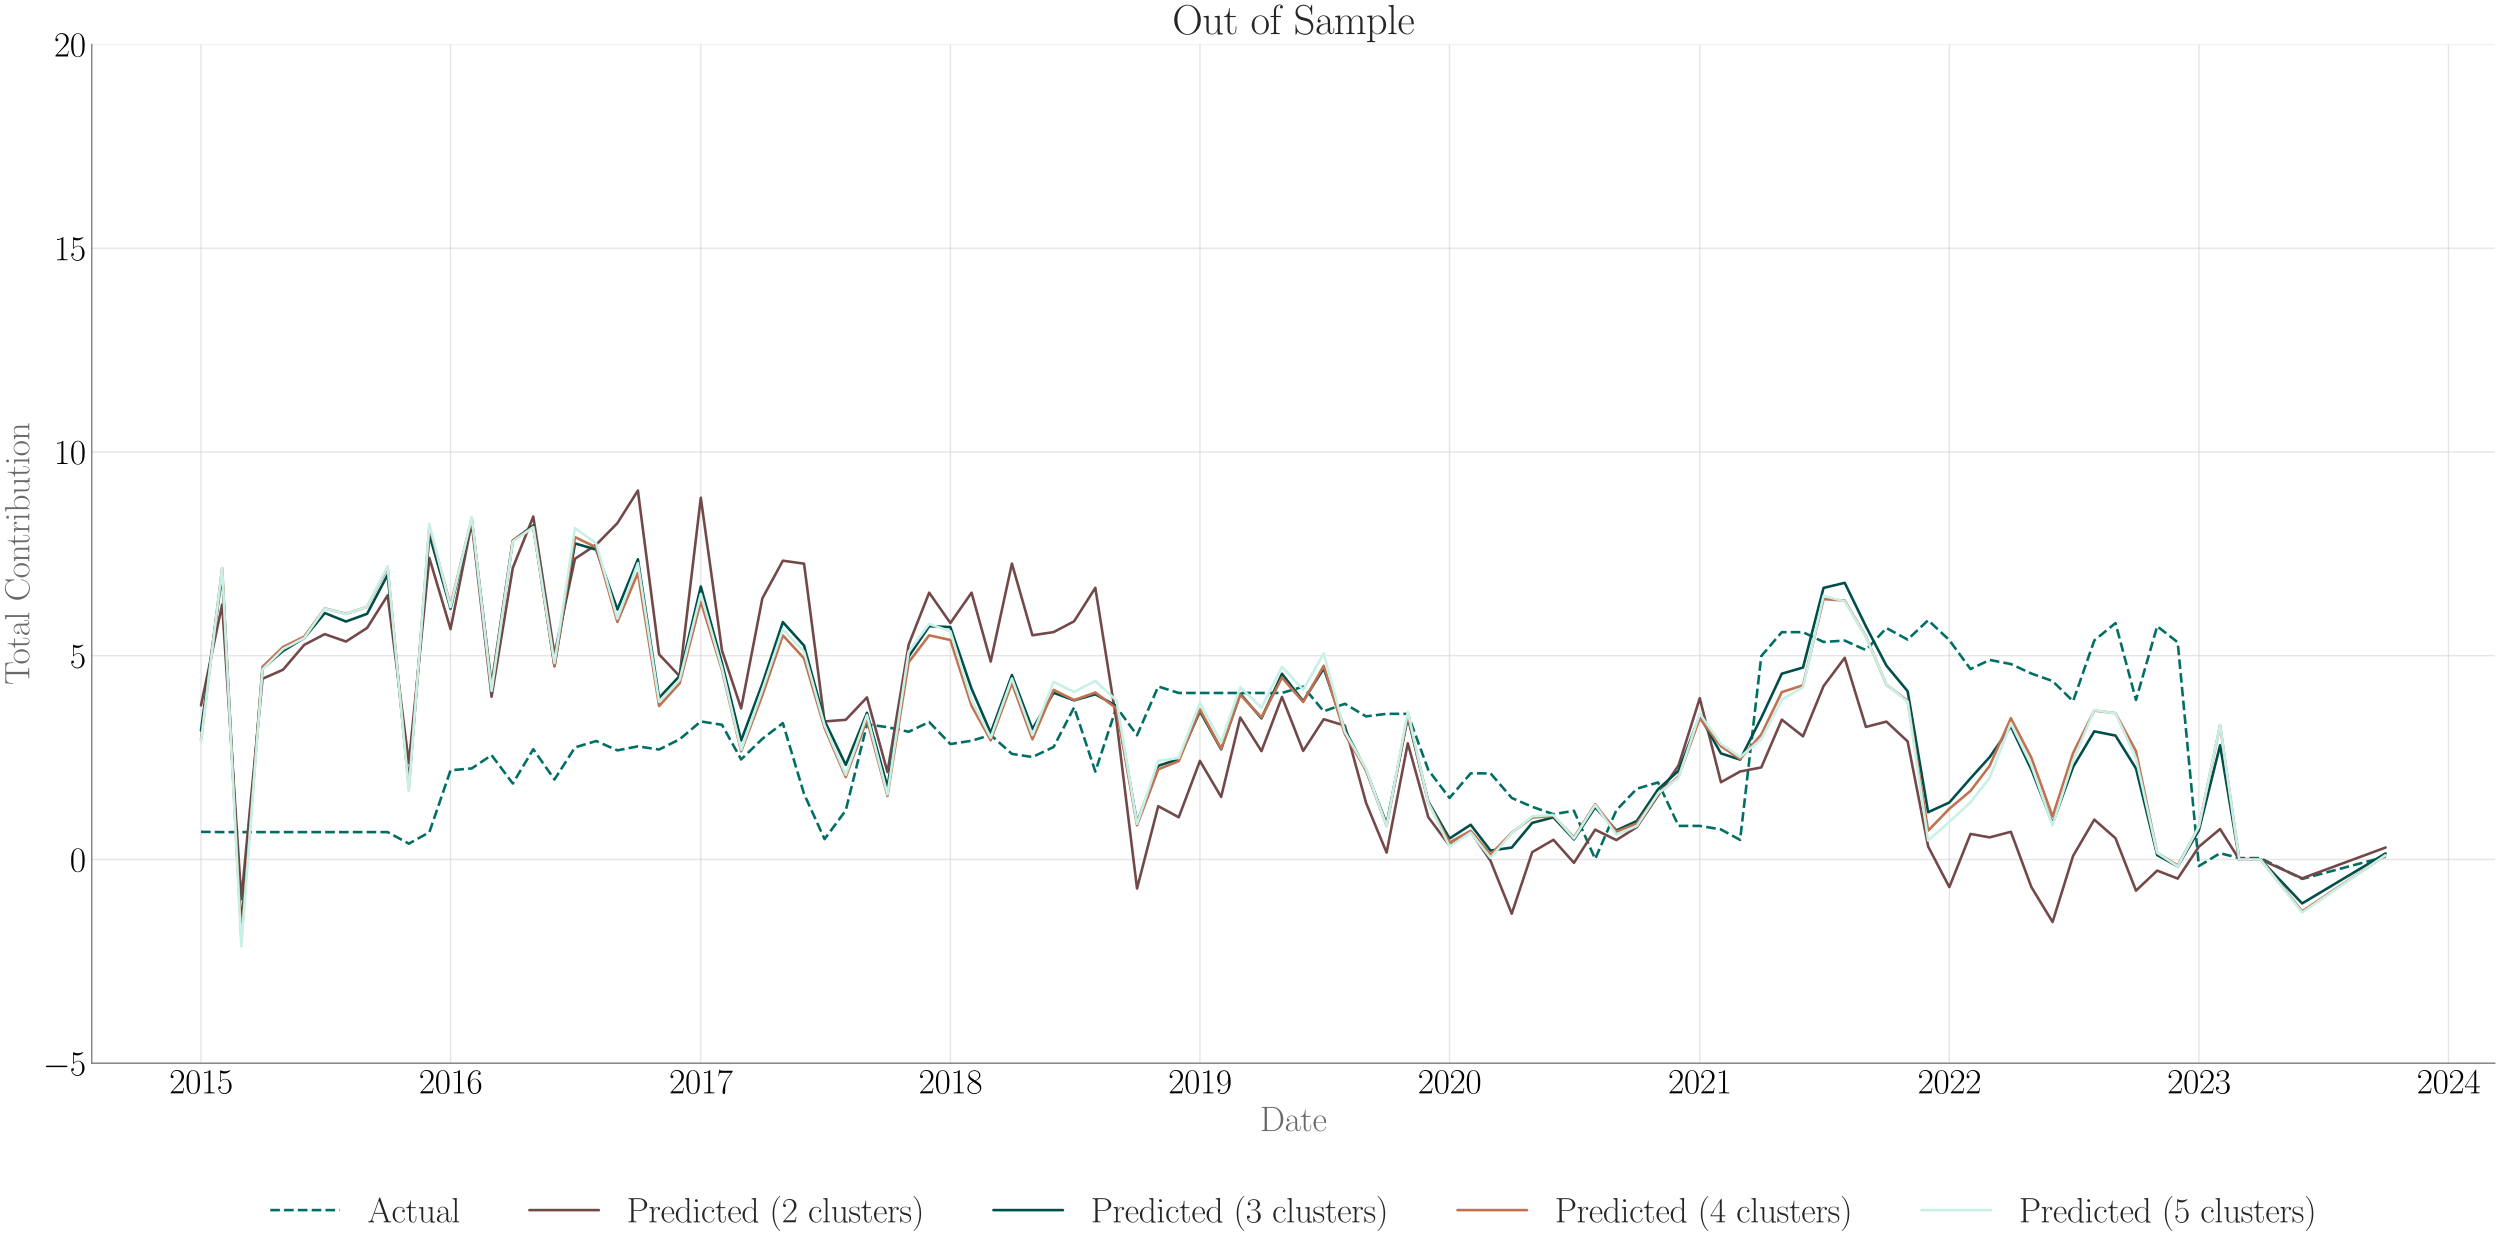 <?xml version="1.0" encoding="utf-8" standalone="no"?>
<!DOCTYPE svg PUBLIC "-//W3C//DTD SVG 1.1//EN"
  "http://www.w3.org/Graphics/SVG/1.1/DTD/svg11.dtd">
<svg xmlns:xlink="http://www.w3.org/1999/xlink" width="1440pt" height="720pt" viewBox="0 0 1440 720" xmlns="http://www.w3.org/2000/svg" version="1.1">
 <defs>
  <style type="text/css">*{stroke-linejoin: round; stroke-linecap: butt}</style>
 </defs>
 <g id="figure_1">
  <g id="patch_1">
   <path d="M 0 720 
L 1440 720 
L 1440 0 
L 0 0 
z
" style="fill: #ffffff"/>
  </g>
  <g id="axes_1">
   <g id="patch_2">
    <path d="M 52.848 612.427 
L 1437 612.427 
L 1437 25.605 
L 52.848 25.605 
z
" style="fill: #ffffff"/>
   </g>
   <g id="matplotlib.axis_1">
    <g id="xtick_1">
     <g id="line2d_1">
      <path d="M 115.764 612.427 
L 115.764 25.605 
" clip-path="url(#pbbdbccbc07)" style="fill: none; stroke: #cccccc; stroke-opacity: 0.5; stroke-width: 0.8; stroke-linecap: round"/>
     </g>
     <g id="text_1">
      <!-- $\mathdefault{2015}$ -->
      <g transform="translate(97.488 629.764) scale(0.2 -0.2)">
       <defs>
        <path id="CMR17-32" d="M 2669 989 
L 2554 989 
C 2490 536 2438 459 2413 420 
C 2381 369 1920 369 1830 369 
L 602 369 
C 832 619 1280 1072 1824 1597 
C 2214 1967 2669 2402 2669 3035 
C 2669 3790 2067 4224 1395 4224 
C 691 4224 262 3604 262 3030 
C 262 2780 448 2748 525 2748 
C 589 2748 781 2787 781 3010 
C 781 3207 614 3264 525 3264 
C 486 3264 448 3258 422 3245 
C 544 3790 915 4058 1306 4058 
C 1862 4058 2227 3617 2227 3035 
C 2227 2479 1901 2000 1536 1584 
L 262 146 
L 262 0 
L 2515 0 
L 2669 989 
z
" transform="scale(0.016)"/>
        <path id="CMR17-30" d="M 2688 2025 
C 2688 2416 2682 3080 2413 3591 
C 2176 4039 1798 4198 1466 4198 
C 1158 4198 768 4058 525 3597 
C 269 3118 243 2524 243 2025 
C 243 1661 250 1106 448 619 
C 723 -39 1216 -128 1466 -128 
C 1760 -128 2208 -7 2470 600 
C 2662 1042 2688 1559 2688 2025 
z
M 1466 -26 
C 1056 -26 813 325 723 812 
C 653 1188 653 1738 653 2096 
C 653 2588 653 2997 736 3387 
C 858 3929 1216 4096 1466 4096 
C 1728 4096 2067 3923 2189 3400 
C 2272 3036 2278 2607 2278 2096 
C 2278 1680 2278 1169 2202 792 
C 2067 95 1690 -26 1466 -26 
z
" transform="scale(0.016)"/>
        <path id="CMR17-31" d="M 1702 4058 
C 1702 4192 1696 4192 1606 4192 
C 1357 3916 979 3827 621 3827 
C 602 3827 570 3827 563 3808 
C 557 3795 557 3782 557 3648 
C 755 3648 1088 3686 1344 3839 
L 1344 461 
C 1344 236 1331 160 781 160 
L 589 160 
L 589 0 
C 896 0 1216 0 1523 0 
C 1830 0 2150 0 2458 0 
L 2458 160 
L 2266 160 
C 1715 160 1702 230 1702 458 
L 1702 4058 
z
" transform="scale(0.016)"/>
        <path id="CMR17-35" d="M 730 3692 
C 794 3666 1056 3584 1325 3584 
C 1920 3584 2246 3911 2432 4100 
C 2432 4157 2432 4192 2394 4192 
C 2387 4192 2374 4192 2323 4163 
C 2099 4058 1837 3973 1517 3973 
C 1325 3973 1037 3999 723 4139 
C 653 4171 640 4171 634 4171 
C 602 4171 595 4164 595 4037 
L 595 2203 
C 595 2089 595 2057 659 2057 
C 691 2057 704 2070 736 2114 
C 941 2401 1222 2522 1542 2522 
C 1766 2522 2246 2382 2246 1289 
C 2246 1085 2246 715 2054 421 
C 1894 159 1645 25 1370 25 
C 947 25 518 320 403 814 
C 429 807 480 795 506 795 
C 589 795 749 840 749 1038 
C 749 1210 627 1280 506 1280 
C 358 1280 262 1190 262 1011 
C 262 454 704 -128 1382 -128 
C 2042 -128 2669 440 2669 1264 
C 2669 2030 2170 2624 1549 2624 
C 1222 2624 947 2503 730 2274 
L 730 3692 
z
" transform="scale(0.016)"/>
       </defs>
       <use xlink:href="#CMR17-32" transform="scale(0.996)"/>
       <use xlink:href="#CMR17-30" transform="translate(45.69 0) scale(0.996)"/>
       <use xlink:href="#CMR17-31" transform="translate(91.381 0) scale(0.996)"/>
       <use xlink:href="#CMR17-35" transform="translate(137.071 0) scale(0.996)"/>
      </g>
     </g>
    </g>
    <g id="xtick_2">
     <g id="line2d_2">
      <path d="M 259.516 612.427 
L 259.516 25.605 
" clip-path="url(#pbbdbccbc07)" style="fill: none; stroke: #cccccc; stroke-opacity: 0.5; stroke-width: 0.8; stroke-linecap: round"/>
     </g>
     <g id="text_2">
      <!-- $\mathdefault{2016}$ -->
      <g transform="translate(241.24 629.764) scale(0.2 -0.2)">
       <defs>
        <path id="CMR17-36" d="M 678 2176 
C 678 3690 1395 4032 1811 4032 
C 1946 4032 2272 4009 2400 3776 
C 2298 3776 2106 3776 2106 3553 
C 2106 3381 2246 3323 2336 3323 
C 2394 3323 2566 3348 2566 3560 
C 2566 3954 2246 4179 1805 4179 
C 1043 4179 243 3390 243 1984 
C 243 253 966 -128 1478 -128 
C 2099 -128 2688 427 2688 1283 
C 2688 2081 2170 2662 1517 2662 
C 1126 2662 838 2407 678 1960 
L 678 2176 
z
M 1478 25 
C 691 25 691 1200 691 1436 
C 691 1896 909 2560 1504 2560 
C 1613 2560 1926 2560 2138 2120 
C 2253 1870 2253 1609 2253 1289 
C 2253 944 2253 690 2118 434 
C 1978 171 1773 25 1478 25 
z
" transform="scale(0.016)"/>
       </defs>
       <use xlink:href="#CMR17-32" transform="scale(0.996)"/>
       <use xlink:href="#CMR17-30" transform="translate(45.69 0) scale(0.996)"/>
       <use xlink:href="#CMR17-31" transform="translate(91.381 0) scale(0.996)"/>
       <use xlink:href="#CMR17-36" transform="translate(137.071 0) scale(0.996)"/>
      </g>
     </g>
    </g>
    <g id="xtick_3">
     <g id="line2d_3">
      <path d="M 403.662 612.427 
L 403.662 25.605 
" clip-path="url(#pbbdbccbc07)" style="fill: none; stroke: #cccccc; stroke-opacity: 0.5; stroke-width: 0.8; stroke-linecap: round"/>
     </g>
     <g id="text_3">
      <!-- $\mathdefault{2017}$ -->
      <g transform="translate(385.385 629.764) scale(0.2 -0.2)">
       <defs>
        <path id="CMR17-37" d="M 2886 3941 
L 2886 4081 
L 1382 4081 
C 634 4081 621 4165 595 4288 
L 480 4288 
L 294 3094 
L 410 3094 
C 429 3215 474 3540 550 3661 
C 589 3712 1062 3712 1171 3712 
L 2579 3712 
L 1869 2661 
C 1395 1954 1069 999 1069 165 
C 1069 89 1069 -128 1299 -128 
C 1530 -128 1530 89 1530 171 
L 1530 465 
C 1530 1508 1709 2196 2003 2636 
L 2886 3941 
z
" transform="scale(0.016)"/>
       </defs>
       <use xlink:href="#CMR17-32" transform="scale(0.996)"/>
       <use xlink:href="#CMR17-30" transform="translate(45.69 0) scale(0.996)"/>
       <use xlink:href="#CMR17-31" transform="translate(91.381 0) scale(0.996)"/>
       <use xlink:href="#CMR17-37" transform="translate(137.071 0) scale(0.996)"/>
      </g>
     </g>
    </g>
    <g id="xtick_4">
     <g id="line2d_4">
      <path d="M 547.413 612.427 
L 547.413 25.605 
" clip-path="url(#pbbdbccbc07)" style="fill: none; stroke: #cccccc; stroke-opacity: 0.5; stroke-width: 0.8; stroke-linecap: round"/>
     </g>
     <g id="text_4">
      <!-- $\mathdefault{2018}$ -->
      <g transform="translate(529.137 629.764) scale(0.2 -0.2)">
       <defs>
        <path id="CMR17-38" d="M 1741 2264 
C 2144 2467 2554 2773 2554 3263 
C 2554 3841 1990 4179 1472 4179 
C 890 4179 378 3759 378 3180 
C 378 3021 416 2747 666 2505 
C 730 2442 998 2251 1171 2130 
C 883 1983 211 1634 211 934 
C 211 279 838 -128 1459 -128 
C 2144 -128 2720 362 2720 1010 
C 2720 1590 2330 1857 2074 2029 
L 1741 2264 
z
M 902 2822 
C 851 2854 595 3051 595 3351 
C 595 3739 998 4032 1459 4032 
C 1965 4032 2336 3676 2336 3262 
C 2336 2669 1670 2331 1638 2331 
C 1632 2331 1626 2331 1574 2370 
L 902 2822 
z
M 2080 1519 
C 2176 1449 2483 1240 2483 851 
C 2483 381 2010 25 1472 25 
C 890 25 448 438 448 940 
C 448 1443 838 1862 1280 2060 
L 2080 1519 
z
" transform="scale(0.016)"/>
       </defs>
       <use xlink:href="#CMR17-32" transform="scale(0.996)"/>
       <use xlink:href="#CMR17-30" transform="translate(45.69 0) scale(0.996)"/>
       <use xlink:href="#CMR17-31" transform="translate(91.381 0) scale(0.996)"/>
       <use xlink:href="#CMR17-38" transform="translate(137.071 0) scale(0.996)"/>
      </g>
     </g>
    </g>
    <g id="xtick_5">
     <g id="line2d_5">
      <path d="M 691.165 612.427 
L 691.165 25.605 
" clip-path="url(#pbbdbccbc07)" style="fill: none; stroke: #cccccc; stroke-opacity: 0.5; stroke-width: 0.8; stroke-linecap: round"/>
     </g>
     <g id="text_5">
      <!-- $\mathdefault{2019}$ -->
      <g transform="translate(672.889 629.764) scale(0.2 -0.2)">
       <defs>
        <path id="CMR17-39" d="M 2253 1864 
C 2253 464 1670 31 1190 31 
C 1043 31 685 31 538 294 
C 704 268 826 357 826 518 
C 826 692 685 749 595 749 
C 538 749 365 723 365 506 
C 365 71 742 -128 1203 -128 
C 1939 -128 2688 674 2688 2073 
C 2688 3817 1971 4179 1485 4179 
C 851 4179 243 3628 243 2778 
C 243 1991 762 1408 1414 1408 
C 1952 1408 2189 1903 2253 2112 
L 2253 1864 
z
M 1427 1510 
C 1254 1510 1011 1542 813 1922 
C 678 2169 678 2461 678 2771 
C 678 3146 678 3405 858 3684 
C 947 3817 1114 4032 1485 4032 
C 2240 4032 2240 2885 2240 2632 
C 2240 2182 2035 1510 1427 1510 
z
" transform="scale(0.016)"/>
       </defs>
       <use xlink:href="#CMR17-32" transform="scale(0.996)"/>
       <use xlink:href="#CMR17-30" transform="translate(45.69 0) scale(0.996)"/>
       <use xlink:href="#CMR17-31" transform="translate(91.381 0) scale(0.996)"/>
       <use xlink:href="#CMR17-39" transform="translate(137.071 0) scale(0.996)"/>
      </g>
     </g>
    </g>
    <g id="xtick_6">
     <g id="line2d_6">
      <path d="M 834.917 612.427 
L 834.917 25.605 
" clip-path="url(#pbbdbccbc07)" style="fill: none; stroke: #cccccc; stroke-opacity: 0.5; stroke-width: 0.8; stroke-linecap: round"/>
     </g>
     <g id="text_6">
      <!-- $\mathdefault{2020}$ -->
      <g transform="translate(816.64 629.764) scale(0.2 -0.2)">
       <use xlink:href="#CMR17-32" transform="scale(0.996)"/>
       <use xlink:href="#CMR17-30" transform="translate(45.69 0) scale(0.996)"/>
       <use xlink:href="#CMR17-32" transform="translate(91.381 0) scale(0.996)"/>
       <use xlink:href="#CMR17-30" transform="translate(137.071 0) scale(0.996)"/>
      </g>
     </g>
    </g>
    <g id="xtick_7">
     <g id="line2d_7">
      <path d="M 979.062 612.427 
L 979.062 25.605 
" clip-path="url(#pbbdbccbc07)" style="fill: none; stroke: #cccccc; stroke-opacity: 0.5; stroke-width: 0.8; stroke-linecap: round"/>
     </g>
     <g id="text_7">
      <!-- $\mathdefault{2021}$ -->
      <g transform="translate(960.786 629.764) scale(0.2 -0.2)">
       <use xlink:href="#CMR17-32" transform="scale(0.996)"/>
       <use xlink:href="#CMR17-30" transform="translate(45.69 0) scale(0.996)"/>
       <use xlink:href="#CMR17-32" transform="translate(91.381 0) scale(0.996)"/>
       <use xlink:href="#CMR17-31" transform="translate(137.071 0) scale(0.996)"/>
      </g>
     </g>
    </g>
    <g id="xtick_8">
     <g id="line2d_8">
      <path d="M 1122.814 612.427 
L 1122.814 25.605 
" clip-path="url(#pbbdbccbc07)" style="fill: none; stroke: #cccccc; stroke-opacity: 0.5; stroke-width: 0.8; stroke-linecap: round"/>
     </g>
     <g id="text_8">
      <!-- $\mathdefault{2022}$ -->
      <g transform="translate(1104.538 629.764) scale(0.2 -0.2)">
       <use xlink:href="#CMR17-32" transform="scale(0.996)"/>
       <use xlink:href="#CMR17-30" transform="translate(45.69 0) scale(0.996)"/>
       <use xlink:href="#CMR17-32" transform="translate(91.381 0) scale(0.996)"/>
       <use xlink:href="#CMR17-32" transform="translate(137.071 0) scale(0.996)"/>
      </g>
     </g>
    </g>
    <g id="xtick_9">
     <g id="line2d_9">
      <path d="M 1266.565 612.427 
L 1266.565 25.605 
" clip-path="url(#pbbdbccbc07)" style="fill: none; stroke: #cccccc; stroke-opacity: 0.5; stroke-width: 0.8; stroke-linecap: round"/>
     </g>
     <g id="text_9">
      <!-- $\mathdefault{2023}$ -->
      <g transform="translate(1248.289 629.764) scale(0.2 -0.2)">
       <defs>
        <path id="CMR17-33" d="M 1414 2157 
C 1984 2157 2234 1662 2234 1090 
C 2234 320 1824 25 1453 25 
C 1114 25 563 194 390 693 
C 422 680 454 680 486 680 
C 640 680 755 782 755 948 
C 755 1133 614 1216 486 1216 
C 378 1216 211 1165 211 926 
C 211 335 787 -128 1466 -128 
C 2176 -128 2720 430 2720 1085 
C 2720 1707 2208 2157 1600 2227 
C 2086 2328 2554 2756 2554 3329 
C 2554 3820 2048 4179 1472 4179 
C 890 4179 378 3829 378 3329 
C 378 3110 544 3072 627 3072 
C 762 3072 877 3155 877 3321 
C 877 3486 762 3569 627 3569 
C 602 3569 570 3569 544 3557 
C 730 3959 1235 4032 1459 4032 
C 1683 4032 2106 3925 2106 3320 
C 2106 3143 2080 2828 1862 2550 
C 1670 2304 1453 2304 1242 2284 
C 1210 2284 1062 2269 1037 2269 
C 992 2263 966 2257 966 2208 
C 966 2163 973 2157 1101 2157 
L 1414 2157 
z
" transform="scale(0.016)"/>
       </defs>
       <use xlink:href="#CMR17-32" transform="scale(0.996)"/>
       <use xlink:href="#CMR17-30" transform="translate(45.69 0) scale(0.996)"/>
       <use xlink:href="#CMR17-32" transform="translate(91.381 0) scale(0.996)"/>
       <use xlink:href="#CMR17-33" transform="translate(137.071 0) scale(0.996)"/>
      </g>
     </g>
    </g>
    <g id="xtick_10">
     <g id="line2d_10">
      <path d="M 1410.317 612.427 
L 1410.317 25.605 
" clip-path="url(#pbbdbccbc07)" style="fill: none; stroke: #cccccc; stroke-opacity: 0.5; stroke-width: 0.8; stroke-linecap: round"/>
     </g>
     <g id="text_10">
      <!-- $\mathdefault{2024}$ -->
      <g transform="translate(1392.041 629.764) scale(0.2 -0.2)">
       <defs>
        <path id="CMR17-34" d="M 2150 4122 
C 2150 4256 2144 4256 2029 4256 
L 128 1254 
L 128 1088 
L 1779 1088 
L 1779 457 
C 1779 224 1766 160 1318 160 
L 1197 160 
L 1197 0 
C 1402 0 1747 0 1965 0 
C 2182 0 2528 0 2733 0 
L 2733 160 
L 2611 160 
C 2163 160 2150 224 2150 457 
L 2150 1088 
L 2803 1088 
L 2803 1254 
L 2150 1254 
L 2150 4122 
z
M 1798 3703 
L 1798 1254 
L 256 1254 
L 1798 3703 
z
" transform="scale(0.016)"/>
       </defs>
       <use xlink:href="#CMR17-32" transform="scale(0.996)"/>
       <use xlink:href="#CMR17-30" transform="translate(45.69 0) scale(0.996)"/>
       <use xlink:href="#CMR17-32" transform="translate(91.381 0) scale(0.996)"/>
       <use xlink:href="#CMR17-34" transform="translate(137.071 0) scale(0.996)"/>
      </g>
     </g>
    </g>
    <g id="text_11">
     <!-- Date -->
     <g style="fill: #696969" transform="translate(725.739 651.476) scale(0.2 -0.2)">
      <defs>
       <path id="CMR17-44" d="M 333 4352 
L 333 4186 
C 774 4186 845 4186 845 3900 
L 845 452 
C 845 166 774 166 333 166 
L 333 0 
L 2368 0 
C 3398 0 4224 943 4224 2141 
C 4224 3346 3411 4352 2368 4352 
L 333 4352 
z
M 1523 166 
C 1267 166 1254 197 1254 414 
L 1254 3938 
C 1254 4155 1267 4186 1523 4186 
L 2240 4186 
C 2771 4186 3750 3874 3750 2141 
C 3750 1242 3488 879 3366 707 
C 3213 510 2848 166 2240 166 
L 1523 166 
z
" transform="scale(0.016)"/>
       <path id="CMR17-61" d="M 2304 1653 
C 2304 2072 2304 2294 2035 2543 
C 1798 2752 1523 2816 1306 2816 
C 800 2816 435 2407 435 1971 
C 435 1728 627 1728 666 1728 
C 749 1728 896 1778 896 1954 
C 896 2112 774 2181 666 2181 
C 640 2181 608 2174 589 2168 
C 723 2592 1069 2714 1293 2714 
C 1613 2714 1965 2429 1965 1885 
L 1965 1600 
C 1587 1600 1133 1549 774 1357 
C 371 1133 256 813 256 570 
C 256 77 832 -64 1171 -64 
C 1523 -64 1850 139 1990 511 
C 2003 233 2182 -18 2464 -18 
C 2598 -18 2938 70 2938 567 
L 2938 920 
L 2822 920 
L 2822 562 
C 2822 178 2650 128 2566 128 
C 2304 128 2304 458 2304 738 
L 2304 1653 
z
M 1965 870 
C 1965 317 1568 38 1216 38 
C 896 38 646 275 646 570 
C 646 761 730 1100 1101 1305 
C 1408 1478 1760 1504 1965 1504 
L 1965 870 
z
" transform="scale(0.016)"/>
       <path id="CMR17-74" d="M 966 2560 
L 1862 2560 
L 1862 2725 
L 966 2725 
L 966 3904 
L 851 3904 
C 838 3245 614 2668 70 2668 
L 70 2560 
L 627 2560 
L 627 771 
C 627 650 627 -64 1370 -64 
C 1747 -64 1965 306 1965 777 
L 1965 1140 
L 1850 1140 
L 1850 783 
C 1850 344 1677 51 1408 51 
C 1222 51 966 178 966 758 
L 966 2560 
z
" transform="scale(0.016)"/>
       <path id="CMR17-65" d="M 2438 1472 
C 2464 1498 2464 1511 2464 1576 
C 2464 2238 2118 2816 1389 2816 
C 710 2816 173 2169 173 1383 
C 173 551 781 -64 1459 -64 
C 2176 -64 2458 607 2458 740 
C 2458 784 2419 784 2406 784 
C 2362 784 2355 771 2330 696 
C 2189 265 1837 51 1504 51 
C 1229 51 954 203 781 480 
C 582 803 582 1176 582 1472 
L 2438 1472 
z
M 589 1568 
C 634 2505 1126 2714 1382 2714 
C 1818 2714 2112 2297 2118 1568 
L 589 1568 
z
" transform="scale(0.016)"/>
      </defs>
      <use xlink:href="#CMR17-44" transform="scale(0.996)"/>
      <use xlink:href="#CMR17-61" transform="translate(70.394 0) scale(0.996)"/>
      <use xlink:href="#CMR17-74" transform="translate(116.084 0) scale(0.996)"/>
      <use xlink:href="#CMR17-65" transform="translate(151.365 0) scale(0.996)"/>
     </g>
    </g>
   </g>
   <g id="matplotlib.axis_2">
    <g id="ytick_1">
     <g id="line2d_11">
      <path d="M 52.848 612.427 
L 1437 612.427 
" clip-path="url(#pbbdbccbc07)" style="fill: none; stroke: #cccccc; stroke-opacity: 0.5; stroke-width: 0.8; stroke-linecap: round"/>
     </g>
     <g id="text_12">
      <!-- $\mathdefault{−5}$ -->
      <g transform="translate(24.713 619.345) scale(0.2 -0.2)">
       <defs>
        <path id="CMSY10-0" d="M 4218 1472 
C 4326 1472 4442 1472 4442 1600 
C 4442 1728 4326 1728 4218 1728 
L 755 1728 
C 646 1728 531 1728 531 1600 
C 531 1472 646 1472 755 1472 
L 4218 1472 
z
" transform="scale(0.016)"/>
       </defs>
       <use xlink:href="#CMSY10-0" transform="scale(0.996)"/>
       <use xlink:href="#CMR17-35" transform="translate(77.487 0) scale(0.996)"/>
      </g>
     </g>
    </g>
    <g id="ytick_2">
     <g id="line2d_12">
      <path d="M 52.848 495.062 
L 1437 495.062 
" clip-path="url(#pbbdbccbc07)" style="fill: none; stroke: #cccccc; stroke-opacity: 0.5; stroke-width: 0.8; stroke-linecap: round"/>
     </g>
     <g id="text_13">
      <!-- $\mathdefault{0}$ -->
      <g transform="translate(40.21 501.981) scale(0.2 -0.2)">
       <use xlink:href="#CMR17-30" transform="scale(0.996)"/>
      </g>
     </g>
    </g>
    <g id="ytick_3">
     <g id="line2d_13">
      <path d="M 52.848 377.698 
L 1437 377.698 
" clip-path="url(#pbbdbccbc07)" style="fill: none; stroke: #cccccc; stroke-opacity: 0.5; stroke-width: 0.8; stroke-linecap: round"/>
     </g>
     <g id="text_14">
      <!-- $\mathdefault{5}$ -->
      <g transform="translate(40.21 384.616) scale(0.2 -0.2)">
       <use xlink:href="#CMR17-35" transform="scale(0.996)"/>
      </g>
     </g>
    </g>
    <g id="ytick_4">
     <g id="line2d_14">
      <path d="M 52.848 260.334 
L 1437 260.334 
" clip-path="url(#pbbdbccbc07)" style="fill: none; stroke: #cccccc; stroke-opacity: 0.5; stroke-width: 0.8; stroke-linecap: round"/>
     </g>
     <g id="text_15">
      <!-- $\mathdefault{10}$ -->
      <g transform="translate(31.072 267.252) scale(0.2 -0.2)">
       <use xlink:href="#CMR17-31" transform="scale(0.996)"/>
       <use xlink:href="#CMR17-30" transform="translate(45.69 0) scale(0.996)"/>
      </g>
     </g>
    </g>
    <g id="ytick_5">
     <g id="line2d_15">
      <path d="M 52.848 142.969 
L 1437 142.969 
" clip-path="url(#pbbdbccbc07)" style="fill: none; stroke: #cccccc; stroke-opacity: 0.5; stroke-width: 0.8; stroke-linecap: round"/>
     </g>
     <g id="text_16">
      <!-- $\mathdefault{15}$ -->
      <g transform="translate(31.072 149.888) scale(0.2 -0.2)">
       <use xlink:href="#CMR17-31" transform="scale(0.996)"/>
       <use xlink:href="#CMR17-35" transform="translate(45.69 0) scale(0.996)"/>
      </g>
     </g>
    </g>
    <g id="ytick_6">
     <g id="line2d_16">
      <path d="M 52.848 25.605 
L 1437 25.605 
" clip-path="url(#pbbdbccbc07)" style="fill: none; stroke: #cccccc; stroke-opacity: 0.5; stroke-width: 0.8; stroke-linecap: round"/>
     </g>
     <g id="text_17">
      <!-- $\mathdefault{20}$ -->
      <g transform="translate(31.072 32.523) scale(0.2 -0.2)">
       <use xlink:href="#CMR17-32" transform="scale(0.996)"/>
       <use xlink:href="#CMR17-30" transform="translate(45.69 0) scale(0.996)"/>
      </g>
     </g>
    </g>
    <g id="text_18">
     <!-- Total Contribution -->
     <g style="fill: #696969" transform="translate(16.837 394.492) rotate(-90) scale(0.2 -0.2)">
      <defs>
       <path id="CMR17-54" d="M 3981 4326 
L 288 4326 
L 179 2918 
L 294 2918 
C 378 3976 467 4160 1453 4160 
C 1568 4160 1754 4160 1805 4154 
C 1926 4135 1926 4058 1926 3912 
L 1926 459 
C 1926 230 1907 160 1376 160 
L 1197 160 
L 1197 0 
C 1504 0 1824 0 2138 0 
C 2451 0 2771 0 3078 0 
L 3078 160 
L 2899 160 
C 2368 160 2349 230 2349 459 
L 2349 3912 
C 2349 4052 2349 4129 2464 4154 
C 2515 4160 2701 4160 2816 4160 
C 3795 4160 3891 3976 3974 2918 
L 4090 2918 
L 3981 4326 
z
" transform="scale(0.016)"/>
       <path id="CMR17-6f" d="M 2758 1356 
C 2758 2176 2163 2816 1466 2816 
C 768 2816 173 2176 173 1356 
C 173 551 768 -64 1466 -64 
C 2163 -64 2758 551 2758 1356 
z
M 1466 51 
C 1165 51 909 230 762 480 
C 602 767 582 1126 582 1408 
C 582 1677 595 2010 762 2298 
C 890 2509 1139 2714 1466 2714 
C 1754 2714 1997 2554 2150 2330 
C 2349 2029 2349 1607 2349 1408 
C 2349 1158 2336 775 2163 467 
C 1984 173 1709 51 1466 51 
z
" transform="scale(0.016)"/>
       <path id="CMR17-6c" d="M 979 4396 
L 218 4326 
L 218 4160 
C 595 4160 653 4122 653 3817 
L 653 426 
C 653 184 627 153 218 153 
L 218 -13 
C 371 0 653 0 813 0 
C 979 0 1261 0 1414 -13 
L 1414 153 
C 1005 153 979 178 979 426 
L 979 4396 
z
" transform="scale(0.016)"/>
       <path id="CMR17-43" d="M 3974 4289 
C 3974 4403 3968 4410 3930 4410 
C 3904 4410 3898 4403 3853 4327 
L 3571 3792 
C 3258 4187 2874 4416 2381 4416 
C 1286 4416 294 3456 294 2148 
C 294 826 1286 -128 2387 -128 
C 3366 -128 3974 730 3974 1461 
C 3974 1524 3974 1550 3917 1550 
C 3866 1550 3866 1531 3859 1474 
C 3808 585 3168 38 2477 38 
C 1824 38 781 495 781 2147 
C 781 3805 1843 4250 2464 4250 
C 3187 4250 3712 3628 3834 2745 
C 3846 2668 3846 2655 3904 2655 
C 3974 2655 3974 2668 3974 2783 
L 3974 4289 
z
" transform="scale(0.016)"/>
       <path id="CMR17-6e" d="M 2656 1933 
C 2656 2259 2592 2790 1837 2790 
C 1331 2790 1069 2400 973 2144 
L 966 2144 
L 966 2790 
L 211 2720 
L 211 2554 
C 589 2554 646 2515 646 2208 
L 646 428 
C 646 184 621 153 211 153 
L 211 -13 
C 365 0 646 0 813 0 
C 979 0 1267 0 1421 -13 
L 1421 153 
C 1011 153 986 178 986 428 
L 986 1658 
C 986 2247 1344 2688 1792 2688 
C 2266 2688 2317 2266 2317 1958 
L 2317 428 
C 2317 184 2291 153 1882 153 
L 1882 -13 
C 2035 0 2317 0 2483 0 
C 2650 0 2938 0 3091 -13 
L 3091 153 
C 2682 153 2656 178 2656 428 
L 2656 1933 
z
" transform="scale(0.016)"/>
       <path id="CMR17-72" d="M 960 1497 
C 960 2112 1222 2688 1702 2688 
C 1747 2688 1792 2682 1837 2662 
C 1837 2662 1696 2617 1696 2452 
C 1696 2298 1818 2234 1914 2234 
C 1990 2234 2131 2279 2131 2458 
C 2131 2663 1926 2790 1709 2790 
C 1222 2790 1011 2317 947 2093 
L 941 2093 
L 941 2790 
L 198 2720 
L 198 2554 
C 576 2554 634 2515 634 2208 
L 634 428 
C 634 184 608 153 198 153 
L 198 -13 
C 352 0 646 0 813 0 
C 998 0 1325 0 1498 -13 
L 1498 153 
C 1037 153 960 153 960 440 
L 960 1497 
z
" transform="scale(0.016)"/>
       <path id="CMR17-69" d="M 992 3909 
C 992 4049 877 4170 730 4170 
C 589 4170 467 4056 467 3909 
C 467 3769 582 3648 730 3648 
C 870 3648 992 3763 992 3909 
z
M 243 2706 
L 243 2541 
C 602 2541 653 2502 653 2197 
L 653 427 
C 653 184 627 153 218 153 
L 218 -13 
C 371 0 646 0 806 0 
C 960 0 1222 0 1370 -13 
L 1370 153 
C 992 153 979 191 979 420 
L 979 2776 
L 243 2706 
z
" transform="scale(0.016)"/>
       <path id="CMR17-62" d="M 960 4396 
L 198 4326 
L 198 4160 
C 576 4160 634 4122 634 3817 
L 634 -13 
L 749 -13 
L 934 441 
C 1120 141 1395 -64 1766 -64 
C 2406 -64 3053 500 3053 1370 
C 3053 2188 2477 2790 1830 2790 
C 1434 2790 1152 2579 960 2330 
L 960 4396 
z
M 973 2004 
C 973 2118 973 2138 1062 2272 
C 1312 2657 1670 2688 1792 2688 
C 1984 2688 2643 2585 2643 1376 
C 2643 108 1888 38 1734 38 
C 1536 38 1248 114 1043 486 
C 973 608 973 621 973 735 
L 973 2004 
z
" transform="scale(0.016)"/>
       <path id="CMR17-75" d="M 1882 2693 
L 1882 2528 
C 2259 2528 2317 2489 2317 2186 
L 2317 1032 
C 2317 500 2029 38 1555 38 
C 1030 38 986 348 986 678 
L 986 2763 
L 211 2693 
L 211 2528 
C 467 2528 640 2528 646 2274 
L 646 1058 
C 646 633 646 361 813 183 
C 896 101 1056 -64 1517 -64 
C 2061 -64 2272 377 2323 506 
L 2330 506 
L 2330 -63 
L 3091 -63 
L 3091 128 
C 2714 128 2656 166 2656 473 
L 2656 2763 
L 1882 2693 
z
" transform="scale(0.016)"/>
      </defs>
      <use xlink:href="#CMR17-54" transform="scale(0.996)"/>
      <use xlink:href="#CMR17-6f" transform="translate(58.703 0) scale(0.996)"/>
      <use xlink:href="#CMR17-74" transform="translate(104.393 0) scale(0.996)"/>
      <use xlink:href="#CMR17-61" transform="translate(139.674 0) scale(0.996)"/>
      <use xlink:href="#CMR17-6c" transform="translate(185.364 0) scale(0.996)"/>
      <use xlink:href="#CMR17-43" transform="translate(240.311 0) scale(0.996)"/>
      <use xlink:href="#CMR17-6f" transform="translate(306.821 0) scale(0.996)"/>
      <use xlink:href="#CMR17-6e" transform="translate(352.512 0) scale(0.996)"/>
      <use xlink:href="#CMR17-74" transform="translate(400.805 0) scale(0.996)"/>
      <use xlink:href="#CMR17-72" transform="translate(436.085 0) scale(0.996)"/>
      <use xlink:href="#CMR17-69" transform="translate(471.366 0) scale(0.996)"/>
      <use xlink:href="#CMR17-62" transform="translate(496.237 0) scale(0.996)"/>
      <use xlink:href="#CMR17-75" transform="translate(547.133 0) scale(0.996)"/>
      <use xlink:href="#CMR17-74" transform="translate(598.028 0) scale(0.996)"/>
      <use xlink:href="#CMR17-69" transform="translate(633.309 0) scale(0.996)"/>
      <use xlink:href="#CMR17-6f" transform="translate(658.18 0) scale(0.996)"/>
      <use xlink:href="#CMR17-6e" transform="translate(703.87 0) scale(0.996)"/>
     </g>
    </g>
   </g>
   <g id="line2d_17">
    <path d="M 115.764 479.139 
L 127.973 479.287 
L 127.973 479.287 
L 223.283 479.287 
L 223.283 479.287 
L 235.492 485.956 
L 235.492 485.956 
L 247.307 479.386 
L 247.307 479.386 
L 259.516 443.669 
L 259.516 443.669 
L 271.725 442.613 
L 271.725 442.613 
L 283.146 434.947 
L 283.146 434.947 
L 295.356 451.288 
L 295.356 451.288 
L 307.171 431.569 
L 307.171 431.569 
L 319.38 448.995 
L 319.38 448.995 
L 331.195 430.492 
L 331.195 430.492 
L 343.404 426.831 
L 343.404 426.831 
L 355.613 432.206 
L 355.613 432.206 
L 367.428 429.906 
L 367.428 429.906 
L 379.637 431.734 
L 379.637 431.734 
L 391.453 425.842 
L 391.453 425.842 
L 403.662 415.541 
L 403.662 415.541 
L 415.871 417.49 
L 415.871 417.49 
L 426.898 437.444 
L 426.898 437.444 
L 439.107 425.575 
L 439.107 425.575 
L 450.922 416.528 
L 450.922 416.528 
L 463.131 457.287 
L 463.131 457.287 
L 474.947 483.312 
L 474.947 483.312 
L 487.156 466.777 
L 487.156 466.777 
L 499.365 417.261 
L 499.365 417.261 
L 511.18 418.837 
L 511.18 418.837 
L 523.389 421.492 
L 523.389 421.492 
L 535.204 415.89 
L 535.204 415.89 
L 547.413 428.566 
L 547.413 428.566 
L 559.622 426.683 
L 559.622 426.683 
L 570.65 423.365 
L 570.65 423.365 
L 582.859 434.236 
L 582.859 434.236 
L 594.674 436.053 
L 594.674 436.053 
L 606.883 430.273 
L 606.883 430.273 
L 618.698 407.436 
L 618.698 407.436 
L 630.907 444.446 
L 630.907 444.446 
L 643.116 407.31 
L 643.116 407.31 
L 654.932 423.507 
L 654.932 423.507 
L 667.141 395.426 
L 667.141 395.426 
L 678.956 399.145 
L 678.956 399.145 
L 738.426 399.145 
L 738.426 399.145 
L 750.635 395.523 
L 750.635 395.523 
L 762.45 409.697 
L 762.45 409.697 
L 774.659 405.396 
L 774.659 405.396 
L 786.868 412.641 
L 786.868 412.641 
L 798.683 411.159 
L 798.683 411.159 
L 810.892 411.159 
L 810.892 411.159 
L 822.708 443.503 
L 822.708 443.503 
L 834.917 459.62 
L 834.917 459.62 
L 847.126 445.447 
L 847.126 445.447 
L 858.547 445.447 
L 858.547 445.447 
L 870.756 459.62 
L 870.756 459.62 
L 882.571 464.725 
L 882.571 464.725 
L 894.78 468.989 
L 894.78 468.989 
L 906.596 467.007 
L 906.596 467.007 
L 918.805 494.782 
L 918.805 494.782 
L 931.014 466.701 
L 931.014 466.701 
L 942.829 454.309 
L 942.829 454.309 
L 955.038 450.687 
L 955.038 450.687 
L 966.853 475.707 
L 966.853 475.707 
L 979.062 475.707 
L 979.062 475.707 
L 991.271 477.763 
L 991.271 477.763 
L 1002.299 483.782 
L 1002.299 483.782 
L 1014.508 377.884 
L 1014.508 377.884 
L 1026.323 364.126 
L 1026.323 364.126 
L 1038.532 364.126 
L 1038.532 364.126 
L 1050.347 369.764 
L 1050.347 369.764 
L 1062.556 368.98 
L 1062.556 368.98 
L 1074.765 374.449 
L 1074.765 374.449 
L 1086.58 361.735 
L 1086.58 361.735 
L 1098.79 368.412 
L 1098.79 368.412 
L 1110.605 357.224 
L 1110.605 357.224 
L 1122.814 368.727 
L 1122.814 368.727 
L 1135.023 385.384 
L 1135.023 385.384 
L 1146.05 380.12 
L 1146.05 380.12 
L 1158.259 382.486 
L 1158.259 382.486 
L 1170.075 387.955 
L 1170.075 387.955 
L 1182.284 392.273 
L 1182.284 392.273 
L 1194.099 403.907 
L 1194.099 403.907 
L 1206.308 368.924 
L 1206.308 368.924 
L 1218.517 358.908 
L 1218.517 358.908 
L 1230.332 403.161 
L 1230.332 403.161 
L 1242.541 360.698 
L 1242.541 360.698 
L 1254.356 369.967 
L 1254.356 369.967 
L 1266.565 498.844 
L 1266.565 498.844 
L 1278.774 491.444 
L 1278.774 491.444 
L 1289.802 494.279 
L 1302.011 494.279 
L 1326.035 506.25 
L 1374.084 493.427 
L 1374.084 493.427 
" clip-path="url(#pbbdbccbc07)" style="fill: none; stroke-dasharray: 5.55,2.4; stroke-dashoffset: 0; stroke: #006e64; stroke-width: 1.5"/>
   </g>
   <g id="line2d_18">
    <path d="M 115.764 406.293 
L 127.973 348.169 
L 127.973 348.169 
L 139.001 517.934 
L 139.001 517.934 
L 151.21 390.978 
L 151.21 390.978 
L 163.025 385.753 
L 163.025 385.753 
L 175.234 371.434 
L 175.234 371.434 
L 187.049 365.248 
L 187.049 365.248 
L 199.259 369.526 
L 199.259 369.526 
L 211.468 361.69 
L 211.468 361.69 
L 223.283 342.917 
L 223.283 342.917 
L 235.492 439.527 
L 235.492 439.527 
L 247.307 321.384 
L 247.307 321.384 
L 259.516 362.332 
L 259.516 362.332 
L 271.725 301.205 
L 271.725 301.205 
L 283.146 401.304 
L 283.146 401.304 
L 295.356 327.156 
L 295.356 327.156 
L 307.171 297.545 
L 307.171 297.545 
L 319.38 376.75 
L 319.38 376.75 
L 331.195 321.849 
L 331.195 321.849 
L 343.404 313.744 
L 343.404 313.744 
L 355.613 301.351 
L 355.613 301.351 
L 367.428 282.558 
L 367.428 282.558 
L 379.637 376.893 
L 379.637 376.893 
L 391.453 389.477 
L 391.453 389.477 
L 403.662 286.713 
L 403.662 286.713 
L 415.871 374.74 
L 415.871 374.74 
L 426.898 408.037 
L 426.898 408.037 
L 439.107 344.675 
L 439.107 344.675 
L 450.922 322.961 
L 450.922 322.961 
L 463.131 324.667 
L 463.131 324.667 
L 474.947 415.551 
L 474.947 415.551 
L 487.156 414.605 
L 487.156 414.605 
L 499.365 401.707 
L 499.365 401.707 
L 511.18 444.697 
L 511.18 444.697 
L 523.389 371.32 
L 523.389 371.32 
L 535.204 341.379 
L 535.204 341.379 
L 547.413 358.855 
L 547.413 358.855 
L 559.622 341.389 
L 559.622 341.389 
L 570.65 381.045 
L 570.65 381.045 
L 582.859 324.623 
L 582.859 324.623 
L 594.674 365.929 
L 594.674 365.929 
L 606.883 364.077 
L 606.883 364.077 
L 618.698 357.857 
L 618.698 357.857 
L 630.907 338.586 
L 630.907 338.586 
L 643.116 415.398 
L 643.116 415.398 
L 654.932 511.785 
L 654.932 511.785 
L 667.141 464.355 
L 667.141 464.355 
L 678.956 470.747 
L 678.956 470.747 
L 691.165 438.274 
L 691.165 438.274 
L 703.374 459.019 
L 703.374 459.019 
L 714.401 413.302 
L 714.401 413.302 
L 726.611 432.633 
L 726.611 432.633 
L 738.426 401.426 
L 738.426 401.426 
L 750.635 432.526 
L 750.635 432.526 
L 762.45 414.263 
L 762.45 414.263 
L 774.659 417.983 
L 774.659 417.983 
L 786.868 462.48 
L 786.868 462.48 
L 798.683 491.09 
L 798.683 491.09 
L 810.892 428.156 
L 810.892 428.156 
L 822.708 470.721 
L 822.708 470.721 
L 834.917 487.059 
L 834.917 487.059 
L 847.126 479.009 
L 847.126 479.009 
L 858.547 495.837 
L 858.547 495.837 
L 870.756 526.266 
L 870.756 526.266 
L 882.571 490.812 
L 882.571 490.812 
L 894.78 483.727 
L 894.78 483.727 
L 906.596 496.982 
L 906.596 496.982 
L 918.805 477.9 
L 918.805 477.9 
L 931.014 483.88 
L 931.014 483.88 
L 942.829 476.411 
L 942.829 476.411 
L 955.038 458.226 
L 955.038 458.226 
L 966.853 440.871 
L 966.853 440.871 
L 979.062 402.173 
L 979.062 402.173 
L 991.271 450.57 
L 991.271 450.57 
L 1002.299 444.374 
L 1002.299 444.374 
L 1014.508 442.035 
L 1014.508 442.035 
L 1026.323 414.521 
L 1026.323 414.521 
L 1038.532 424.138 
L 1038.532 424.138 
L 1050.347 395.225 
L 1050.347 395.225 
L 1062.556 378.899 
L 1062.556 378.899 
L 1074.765 418.717 
L 1074.765 418.717 
L 1086.58 415.656 
L 1086.58 415.656 
L 1098.79 427.053 
L 1098.79 427.053 
L 1110.605 487.561 
L 1110.605 487.561 
L 1122.814 510.962 
L 1122.814 510.962 
L 1135.023 480.348 
L 1135.023 480.348 
L 1146.05 482.327 
L 1146.05 482.327 
L 1158.259 479.118 
L 1158.259 479.118 
L 1170.075 510.96 
L 1170.075 510.96 
L 1182.284 531.073 
L 1182.284 531.073 
L 1194.099 493.005 
L 1194.099 493.005 
L 1206.308 472.109 
L 1206.308 472.109 
L 1218.517 482.804 
L 1218.517 482.804 
L 1230.332 512.999 
L 1230.332 512.999 
L 1242.541 501.465 
L 1242.541 501.465 
L 1254.356 506.074 
L 1254.356 506.074 
L 1266.565 487.691 
L 1266.565 487.691 
L 1278.774 477.517 
L 1278.774 477.517 
L 1289.802 495.062 
L 1302.011 495.062 
L 1326.035 505.907 
L 1374.084 488.18 
L 1374.084 488.18 
" clip-path="url(#pbbdbccbc07)" style="fill: none; stroke: #734848; stroke-width: 1.5; stroke-linecap: round"/>
   </g>
   <g id="line2d_19">
    <path d="M 115.764 420.837 
L 127.973 330.586 
L 127.973 330.586 
L 139.001 534.38 
L 139.001 534.38 
L 151.21 385.14 
L 151.21 385.14 
L 163.025 374.93 
L 163.025 374.93 
L 175.234 367.495 
L 175.234 367.495 
L 187.049 353.101 
L 187.049 353.101 
L 199.259 357.999 
L 199.259 357.999 
L 211.468 353.537 
L 211.468 353.537 
L 223.283 331.044 
L 223.283 331.044 
L 235.492 451.179 
L 235.492 451.179 
L 247.307 308.039 
L 247.307 308.039 
L 259.516 350.609 
L 259.516 350.609 
L 271.725 299.481 
L 271.725 299.481 
L 283.146 394.509 
L 283.146 394.509 
L 295.356 311.461 
L 295.356 311.461 
L 307.171 302.626 
L 307.171 302.626 
L 319.38 383.677 
L 319.38 383.677 
L 331.195 312.996 
L 331.195 312.996 
L 343.404 316.599 
L 343.404 316.599 
L 355.613 351.084 
L 355.613 351.084 
L 367.428 322.184 
L 367.428 322.184 
L 379.637 401.936 
L 379.637 401.936 
L 391.453 389.363 
L 391.453 389.363 
L 403.662 337.84 
L 403.662 337.84 
L 415.871 381.981 
L 415.871 381.981 
L 426.898 426.543 
L 426.898 426.543 
L 439.107 393.815 
L 439.107 393.815 
L 450.922 358.341 
L 450.922 358.341 
L 463.131 371.878 
L 463.131 371.878 
L 474.947 415.116 
L 474.947 415.116 
L 487.156 440.581 
L 487.156 440.581 
L 499.365 410.599 
L 499.365 410.599 
L 511.18 453.275 
L 511.18 453.275 
L 523.389 378.212 
L 523.389 378.212 
L 535.204 360.686 
L 535.204 360.686 
L 547.413 361.186 
L 547.413 361.186 
L 559.622 396.727 
L 559.622 396.727 
L 570.65 422.082 
L 570.65 422.082 
L 582.859 388.855 
L 582.859 388.855 
L 594.674 419.9 
L 594.674 419.9 
L 606.883 399.037 
L 606.883 399.037 
L 618.698 403.398 
L 618.698 403.398 
L 630.907 399.912 
L 630.907 399.912 
L 643.116 406.639 
L 643.116 406.639 
L 654.932 473.765 
L 654.932 473.765 
L 667.141 441.089 
L 667.141 441.089 
L 678.956 437.251 
L 678.956 437.251 
L 691.165 409.745 
L 691.165 409.745 
L 703.374 431.637 
L 703.374 431.637 
L 714.401 399.562 
L 714.401 399.562 
L 726.611 413.763 
L 726.611 413.763 
L 738.426 388.098 
L 738.426 388.098 
L 750.635 403.869 
L 750.635 403.869 
L 762.45 385.029 
L 762.45 385.029 
L 774.659 420.245 
L 774.659 420.245 
L 786.868 443.695 
L 786.868 443.695 
L 798.683 474.559 
L 798.683 474.559 
L 810.892 413.194 
L 810.892 413.194 
L 822.708 461.688 
L 822.708 461.688 
L 834.917 482.965 
L 834.917 482.965 
L 847.126 475.071 
L 847.126 475.071 
L 858.547 489.931 
L 858.547 489.931 
L 870.756 488.197 
L 870.756 488.197 
L 882.571 473.971 
L 882.571 473.971 
L 894.78 470.791 
L 894.78 470.791 
L 906.596 483.505 
L 906.596 483.505 
L 918.805 465.006 
L 918.805 465.006 
L 931.014 478.317 
L 931.014 478.317 
L 942.829 472.885 
L 942.829 472.885 
L 955.038 454.629 
L 955.038 454.629 
L 966.853 443.963 
L 966.853 443.963 
L 979.062 412.505 
L 979.062 412.505 
L 991.271 433.958 
L 991.271 433.958 
L 1002.299 437.532 
L 1002.299 437.532 
L 1014.508 413.396 
L 1014.508 413.396 
L 1026.323 388.045 
L 1026.323 388.045 
L 1038.532 384.507 
L 1038.532 384.507 
L 1050.347 338.641 
L 1050.347 338.641 
L 1062.556 335.721 
L 1062.556 335.721 
L 1074.765 360.797 
L 1074.765 360.797 
L 1086.58 383.394 
L 1086.58 383.394 
L 1098.79 398.118 
L 1098.79 398.118 
L 1110.605 467.83 
L 1110.605 467.83 
L 1122.814 462.248 
L 1122.814 462.248 
L 1135.023 448.283 
L 1135.023 448.283 
L 1146.05 436.094 
L 1146.05 436.094 
L 1158.259 418.409 
L 1158.259 418.409 
L 1170.075 443.308 
L 1170.075 443.308 
L 1182.284 474.337 
L 1182.284 474.337 
L 1194.099 441.785 
L 1194.099 441.785 
L 1206.308 421.261 
L 1206.308 421.261 
L 1218.517 423.688 
L 1218.517 423.688 
L 1230.332 442.641 
L 1230.332 442.641 
L 1242.541 492.514 
L 1242.541 492.514 
L 1254.356 499.021 
L 1254.356 499.021 
L 1266.565 478.203 
L 1266.565 478.203 
L 1278.774 429.297 
L 1278.774 429.297 
L 1289.802 495.062 
L 1302.011 495.062 
L 1326.035 520.363 
L 1374.084 491.593 
L 1374.084 491.593 
" clip-path="url(#pbbdbccbc07)" style="fill: none; stroke: #004e4a; stroke-width: 1.5; stroke-linecap: round"/>
   </g>
   <g id="line2d_20">
    <path d="M 115.764 426.068 
L 127.973 327.267 
L 127.973 327.267 
L 139.001 540.139 
L 139.001 540.139 
L 151.21 384.083 
L 151.21 384.083 
L 163.025 372.653 
L 163.025 372.653 
L 175.234 366.646 
L 175.234 366.646 
L 187.049 350.445 
L 187.049 350.445 
L 199.259 353.592 
L 199.259 353.592 
L 211.468 349.558 
L 211.468 349.558 
L 223.283 326.87 
L 223.283 326.87 
L 235.492 453.74 
L 235.492 453.74 
L 247.307 303.639 
L 247.307 303.639 
L 259.516 348.695 
L 259.516 348.695 
L 271.725 298.593 
L 271.725 298.593 
L 283.146 396.324 
L 283.146 396.324 
L 295.356 311.32 
L 295.356 311.32 
L 307.171 303.408 
L 307.171 303.408 
L 319.38 383.707 
L 319.38 383.707 
L 331.195 309.359 
L 331.195 309.359 
L 343.404 315.298 
L 343.404 315.298 
L 355.613 358.24 
L 355.613 358.24 
L 367.428 329.977 
L 367.428 329.977 
L 379.637 406.661 
L 379.637 406.661 
L 391.453 393.62 
L 391.453 393.62 
L 403.662 346.503 
L 403.662 346.503 
L 415.871 385.995 
L 415.871 385.995 
L 426.898 432.757 
L 426.898 432.757 
L 439.107 400.509 
L 439.107 400.509 
L 450.922 365.98 
L 450.922 365.98 
L 463.131 379.242 
L 463.131 379.242 
L 474.947 419.326 
L 474.947 419.326 
L 487.156 447.61 
L 487.156 447.61 
L 499.365 414.493 
L 499.365 414.493 
L 511.18 458.438 
L 511.18 458.438 
L 523.389 381.479 
L 523.389 381.479 
L 535.204 365.955 
L 535.204 365.955 
L 547.413 368.647 
L 547.413 368.647 
L 559.622 406.535 
L 559.622 406.535 
L 570.65 426.411 
L 570.65 426.411 
L 582.859 393.564 
L 582.859 393.564 
L 594.674 425.851 
L 594.674 425.851 
L 606.883 397.366 
L 606.883 397.366 
L 618.698 403.259 
L 618.698 403.259 
L 630.907 398.872 
L 630.907 398.872 
L 643.116 408.097 
L 643.116 408.097 
L 654.932 475.359 
L 654.932 475.359 
L 667.141 443.139 
L 667.141 443.139 
L 678.956 438.406 
L 678.956 438.406 
L 691.165 408.599 
L 691.165 408.599 
L 703.374 431.37 
L 703.374 431.37 
L 714.401 400.187 
L 714.401 400.187 
L 726.611 413.262 
L 726.611 413.262 
L 738.426 390.298 
L 738.426 390.298 
L 750.635 404.386 
L 750.635 404.386 
L 762.45 383.491 
L 762.45 383.491 
L 774.659 422.946 
L 774.659 422.946 
L 786.868 443.625 
L 786.868 443.625 
L 798.683 475.783 
L 798.683 475.783 
L 810.892 411.992 
L 810.892 411.992 
L 822.708 462.409 
L 822.708 462.409 
L 834.917 485.243 
L 834.917 485.243 
L 847.126 478.552 
L 847.126 478.552 
L 858.547 492.248 
L 858.547 492.248 
L 870.756 479.611 
L 870.756 479.611 
L 882.571 470.908 
L 882.571 470.908 
L 894.78 469.96 
L 894.78 469.96 
L 906.596 482.396 
L 906.596 482.396 
L 918.805 463.225 
L 918.805 463.225 
L 931.014 479.07 
L 931.014 479.07 
L 942.829 474.307 
L 942.829 474.307 
L 955.038 457.312 
L 955.038 457.312 
L 966.853 447.277 
L 966.853 447.277 
L 979.062 413.766 
L 979.062 413.766 
L 991.271 429.78 
L 991.271 429.78 
L 1002.299 437.192 
L 1002.299 437.192 
L 1014.508 423.045 
L 1014.508 423.045 
L 1026.323 398.657 
L 1026.323 398.657 
L 1038.532 394.72 
L 1038.532 394.72 
L 1050.347 345.055 
L 1050.347 345.055 
L 1062.556 345.951 
L 1062.556 345.951 
L 1074.765 366.593 
L 1074.765 366.593 
L 1086.58 394.367 
L 1086.58 394.367 
L 1098.79 403.638 
L 1098.79 403.638 
L 1110.605 478.457 
L 1110.605 478.457 
L 1122.814 465.834 
L 1122.814 465.834 
L 1135.023 455.538 
L 1135.023 455.538 
L 1146.05 441.103 
L 1146.05 441.103 
L 1158.259 413.688 
L 1158.259 413.688 
L 1170.075 436.473 
L 1170.075 436.473 
L 1182.284 470.298 
L 1182.284 470.298 
L 1194.099 433.749 
L 1194.099 433.749 
L 1206.308 409.267 
L 1206.308 409.267 
L 1218.517 410.789 
L 1218.517 410.789 
L 1230.332 432.701 
L 1230.332 432.701 
L 1242.541 491.226 
L 1242.541 491.226 
L 1254.356 498.544 
L 1254.356 498.544 
L 1266.565 476.306 
L 1266.565 476.306 
L 1278.774 417.857 
L 1278.774 417.857 
L 1289.802 495.062 
L 1302.011 495.062 
L 1326.035 524.916 
L 1374.084 492.652 
L 1374.084 492.652 
" clip-path="url(#pbbdbccbc07)" style="fill: none; stroke: #c17150; stroke-width: 1.5; stroke-linecap: round"/>
   </g>
   <g id="line2d_21">
    <path d="M 115.764 427.312 
L 127.973 327.223 
L 127.973 327.223 
L 139.001 545.041 
L 139.001 545.041 
L 151.21 385.609 
L 151.21 385.609 
L 163.025 373.826 
L 163.025 373.826 
L 175.234 367.53 
L 175.234 367.53 
L 187.049 350.53 
L 187.049 350.53 
L 199.259 353.654 
L 199.259 353.654 
L 211.468 349.577 
L 211.468 349.577 
L 223.283 326.09 
L 223.283 326.09 
L 235.492 455.677 
L 235.492 455.677 
L 247.307 301.872 
L 247.307 301.872 
L 259.516 349.708 
L 259.516 349.708 
L 271.725 297.792 
L 271.725 297.792 
L 283.146 397.915 
L 283.146 397.915 
L 295.356 311.943 
L 295.356 311.943 
L 307.171 303.757 
L 307.171 303.757 
L 319.38 381.781 
L 319.38 381.781 
L 331.195 304.164 
L 331.195 304.164 
L 343.404 312.934 
L 343.404 312.934 
L 355.613 356.274 
L 355.613 356.274 
L 367.428 324.393 
L 367.428 324.393 
L 379.637 404.208 
L 379.637 404.208 
L 391.453 391.582 
L 391.453 391.582 
L 403.662 342.159 
L 403.662 342.159 
L 415.871 384.864 
L 415.871 384.864 
L 426.898 431.857 
L 426.898 431.857 
L 439.107 397.337 
L 439.107 397.337 
L 450.922 362.489 
L 450.922 362.489 
L 463.131 375.388 
L 463.131 375.388 
L 474.947 417.768 
L 474.947 417.768 
L 487.156 446.334 
L 487.156 446.334 
L 499.365 411.891 
L 499.365 411.891 
L 511.18 457.587 
L 511.18 457.587 
L 523.389 375.455 
L 523.389 375.455 
L 535.204 359.392 
L 535.204 359.392 
L 547.413 363.672 
L 547.413 363.672 
L 559.622 403.313 
L 559.622 403.313 
L 570.65 424.874 
L 570.65 424.874 
L 582.859 390.805 
L 582.859 390.805 
L 594.674 423.416 
L 594.674 423.416 
L 606.883 392.809 
L 606.883 392.809 
L 618.698 398.542 
L 618.698 398.542 
L 630.907 392.177 
L 630.907 392.177 
L 643.116 403.504 
L 643.116 403.504 
L 654.932 474.539 
L 654.932 474.539 
L 667.141 438.258 
L 667.141 438.258 
L 678.956 436.579 
L 678.956 436.579 
L 691.165 404.905 
L 691.165 404.905 
L 703.374 427.637 
L 703.374 427.637 
L 714.401 395.829 
L 714.401 395.829 
L 726.611 407.565 
L 726.611 407.565 
L 738.426 384.084 
L 738.426 384.084 
L 750.635 397.278 
L 750.635 397.278 
L 762.45 376.395 
L 762.45 376.395 
L 774.659 421.596 
L 774.659 421.596 
L 786.868 442.844 
L 786.868 442.844 
L 798.683 475.877 
L 798.683 475.877 
L 810.892 409.887 
L 810.892 409.887 
L 822.708 462.422 
L 822.708 462.422 
L 834.917 487.557 
L 834.917 487.557 
L 847.126 479.627 
L 847.126 479.627 
L 858.547 494.09 
L 858.547 494.09 
L 870.756 479.847 
L 870.756 479.847 
L 882.571 470.231 
L 882.571 470.231 
L 894.78 469.404 
L 894.78 469.404 
L 906.596 482.958 
L 906.596 482.958 
L 918.805 463.671 
L 918.805 463.671 
L 931.014 480.708 
L 931.014 480.708 
L 942.829 475.791 
L 942.829 475.791 
L 955.038 457.039 
L 955.038 457.039 
L 966.853 447.953 
L 966.853 447.953 
L 979.062 411.131 
L 979.062 411.131 
L 991.271 428.429 
L 991.271 428.429 
L 1002.299 436.053 
L 1002.299 436.053 
L 1014.508 425.767 
L 1014.508 425.767 
L 1026.323 402.925 
L 1026.323 402.925 
L 1038.532 395.894 
L 1038.532 395.894 
L 1050.347 343.254 
L 1050.347 343.254 
L 1062.556 346.34 
L 1062.556 346.34 
L 1074.765 366.848 
L 1074.765 366.848 
L 1086.58 394.266 
L 1086.58 394.266 
L 1098.79 404.165 
L 1098.79 404.165 
L 1110.605 484.15 
L 1110.605 484.15 
L 1122.814 473.403 
L 1122.814 473.403 
L 1135.023 462.127 
L 1135.023 462.127 
L 1146.05 448.003 
L 1146.05 448.003 
L 1158.259 416.665 
L 1158.259 416.665 
L 1170.075 440.945 
L 1170.075 440.945 
L 1182.284 475.35 
L 1182.284 475.35 
L 1194.099 438.204 
L 1194.099 438.204 
L 1206.308 409.016 
L 1206.308 409.016 
L 1218.517 410.867 
L 1218.517 410.867 
L 1230.332 436.829 
L 1230.332 436.829 
L 1242.541 491.19 
L 1242.541 491.19 
L 1254.356 499.079 
L 1254.356 499.079 
L 1266.565 476.03 
L 1266.565 476.03 
L 1278.774 417.673 
L 1278.774 417.673 
L 1289.802 495.062 
L 1302.011 495.062 
L 1326.035 525.576 
L 1374.084 492.6 
L 1374.084 492.6 
" clip-path="url(#pbbdbccbc07)" style="fill: none; stroke: #c8f0e6; stroke-width: 1.5; stroke-linecap: round"/>
   </g>
   <g id="patch_3">
    <path d="M 52.848 612.427 
L 52.848 25.605 
" style="fill: none; stroke: #808080; stroke-width: 0.8; stroke-linejoin: miter; stroke-linecap: square"/>
   </g>
   <g id="patch_4">
    <path d="M 52.848 612.427 
L 1437 612.427 
" style="fill: none; stroke: #808080; stroke-width: 0.8; stroke-linejoin: miter; stroke-linecap: square"/>
   </g>
   <g id="text_19">
    <!-- Out of Sample -->
    <g style="fill: #262626" transform="translate(675.208 19.605) scale(0.24 -0.24)">
     <defs>
      <path id="CMR17-4f" d="M 4307 2135 
C 4307 3437 3366 4416 2304 4416 
C 1216 4416 294 3424 294 2135 
C 294 845 1229 -128 2298 -128 
C 3392 -128 4307 864 4307 2135 
z
M 2304 -13 
C 1574 -13 781 711 781 2217 
C 781 3716 1651 4301 2298 4301 
C 2976 4301 3821 3698 3821 2217 
C 3821 686 3008 -13 2304 -13 
z
" transform="scale(0.016)"/>
      <path id="CMR17-66" d="M 979 2560 
L 1709 2560 
L 1709 2725 
L 966 2725 
L 966 3494 
C 966 4022 1235 4352 1510 4352 
C 1594 4352 1690 4327 1754 4282 
C 1702 4269 1568 4225 1568 4067 
C 1568 3901 1696 3850 1786 3850 
C 1875 3850 2003 3901 2003 4067 
C 2003 4308 1773 4454 1517 4454 
C 1152 4454 653 4156 653 3481 
L 653 2725 
L 141 2725 
L 141 2560 
L 653 2560 
L 653 427 
C 653 184 627 153 218 153 
L 218 -13 
C 371 0 666 0 832 0 
C 1018 0 1344 0 1517 -13 
L 1517 153 
C 1056 153 979 153 979 439 
L 979 2560 
z
" transform="scale(0.016)"/>
      <path id="CMR17-53" d="M 2803 4290 
C 2803 4404 2797 4411 2758 4411 
C 2720 4411 2707 4385 2682 4328 
L 2490 3907 
C 2246 4257 1875 4416 1472 4416 
C 819 4416 294 3901 294 3253 
C 294 3056 339 2776 557 2510 
C 794 2218 1018 2167 1530 2033 
C 1722 1982 2042 1899 2106 1874 
C 2470 1722 2662 1341 2662 985 
C 2662 527 2336 38 1779 38 
C 1094 38 454 419 410 1311 
C 403 1413 397 1419 352 1419 
C 301 1419 294 1413 294 1285 
L 294 -1 
C 294 -115 301 -122 339 -122 
C 384 -122 397 -90 486 108 
C 493 127 493 140 614 381 
C 934 -39 1472 -128 1779 -128 
C 2477 -128 2970 451 2970 1124 
C 2970 1454 2848 1708 2778 1823 
C 2509 2230 2221 2306 1914 2382 
C 1869 2402 1856 2402 1498 2490 
C 1152 2579 1005 2624 845 2796 
C 666 2992 602 3196 602 3399 
C 602 3812 934 4263 1478 4263 
C 2157 4263 2579 3786 2675 2993 
C 2694 2878 2701 2872 2746 2872 
C 2803 2872 2803 2891 2803 2999 
L 2803 4290 
z
" transform="scale(0.016)"/>
      <path id="CMR17-6d" d="M 4326 1933 
C 4326 2252 4269 2790 3507 2790 
C 3072 2790 2771 2496 2656 2151 
L 2650 2151 
C 2573 2676 2195 2790 1837 2790 
C 1331 2790 1069 2400 973 2144 
L 966 2144 
L 966 2790 
L 211 2720 
L 211 2554 
C 589 2554 646 2515 646 2208 
L 646 428 
C 646 184 621 153 211 153 
L 211 -13 
C 365 0 646 0 813 0 
C 979 0 1267 0 1421 -13 
L 1421 153 
C 1011 153 986 178 986 428 
L 986 1658 
C 986 2247 1344 2688 1792 2688 
C 2266 2688 2317 2266 2317 1958 
L 2317 428 
C 2317 184 2291 153 1882 153 
L 1882 -13 
C 2035 0 2317 0 2483 0 
C 2650 0 2938 0 3091 -13 
L 3091 153 
C 2682 153 2656 178 2656 428 
L 2656 1658 
C 2656 2247 3014 2688 3462 2688 
C 3936 2688 3987 2266 3987 1958 
L 3987 428 
C 3987 184 3962 153 3552 153 
L 3552 -13 
C 3706 0 3987 0 4154 0 
C 4320 0 4608 0 4762 -13 
L 4762 153 
C 4352 153 4326 178 4326 428 
L 4326 1933 
z
" transform="scale(0.016)"/>
      <path id="CMR17-70" d="M 1408 -1063 
C 998 -1063 973 -1037 973 -789 
L 973 402 
C 1158 134 1427 -38 1766 -38 
C 2406 -38 3053 523 3053 1388 
C 3053 2191 2496 2802 1837 2802 
C 1453 2802 1139 2592 960 2338 
L 960 2802 
L 198 2732 
L 198 2567 
C 576 2567 634 2528 634 2223 
L 634 -789 
C 634 -1031 608 -1063 198 -1063 
L 198 -1228 
C 352 -1216 634 -1216 800 -1216 
C 966 -1216 1254 -1216 1408 -1228 
L 1408 -1063 
z
M 973 2012 
C 973 2102 973 2235 1222 2471 
C 1254 2497 1472 2688 1792 2688 
C 2259 2688 2643 2108 2643 1382 
C 2643 656 2234 64 1728 64 
C 1498 64 1248 172 1056 472 
C 973 612 973 650 973 752 
L 973 2012 
z
" transform="scale(0.016)"/>
     </defs>
     <use xlink:href="#CMR17-4f" transform="scale(0.996)"/>
     <use xlink:href="#CMR17-75" transform="translate(71.715 0) scale(0.996)"/>
     <use xlink:href="#CMR17-74" transform="translate(122.61 0) scale(0.996)"/>
     <use xlink:href="#CMR17-6f" transform="translate(187.967 0) scale(0.996)"/>
     <use xlink:href="#CMR17-66" transform="translate(233.657 0) scale(0.996)"/>
     <use xlink:href="#CMR17-53" transform="translate(291.207 0) scale(0.996)"/>
     <use xlink:href="#CMR17-61" transform="translate(342.102 0) scale(0.996)"/>
     <use xlink:href="#CMR17-6d" transform="translate(387.793 0) scale(0.996)"/>
     <use xlink:href="#CMR17-70" transform="translate(464.712 0) scale(0.996)"/>
     <use xlink:href="#CMR17-6c" transform="translate(515.608 0) scale(0.996)"/>
     <use xlink:href="#CMR17-65" transform="translate(540.479 0) scale(0.996)"/>
    </g>
   </g>
   <g id="legend_1">
    <g id="patch_5">
     <path d="M 151.666 717 
L 1338.182 717 
Q 1342.182 717 1342.182 713 
L 1342.182 685.109 
Q 1342.182 681.109 1338.182 681.109 
L 151.666 681.109 
Q 147.666 681.109 147.666 685.109 
L 147.666 713 
Q 147.666 717 151.666 717 
z
" style="fill: #ffffff; opacity: 0.8"/>
    </g>
    <g id="line2d_22">
     <path d="M 155.666 697.035 
L 175.666 697.035 
L 195.666 697.035 
" style="fill: none; stroke-dasharray: 5.55,2.4; stroke-dashoffset: 0; stroke: #006e64; stroke-width: 1.5"/>
    </g>
    <g id="text_20">
     <!-- Actual -->
     <g style="fill: #262626" transform="translate(211.666 704.035) scale(0.2 -0.2)">
      <defs>
       <path id="CMR17-41" d="M 2323 4378 
C 2291 4461 2278 4480 2214 4480 
C 2150 4480 2138 4461 2106 4378 
L 749 566 
C 627 223 371 153 147 153 
L 147 -13 
C 262 0 518 0 640 0 
C 800 0 1056 0 1210 -13 
L 1210 153 
C 909 153 864 361 864 439 
C 864 497 877 530 890 569 
L 1229 1536 
L 2906 1536 
L 3290 442 
C 3322 365 3322 352 3322 327 
C 3322 153 3046 153 2925 153 
L 2925 0 
C 3110 0 3443 0 3642 0 
C 3808 0 4128 0 4282 -13 
L 4282 153 
C 3942 153 3827 153 3744 387 
L 2323 4378 
z
M 2067 3893 
L 2848 1702 
L 1286 1702 
L 2067 3893 
z
" transform="scale(0.016)"/>
       <path id="CMR17-63" d="M 2234 2240 
C 2112 2240 1933 2240 1933 2017 
C 1933 1838 2080 1787 2163 1787 
C 2208 1787 2394 1807 2394 2024 
C 2394 2467 1958 2803 1466 2803 
C 787 2803 211 2178 211 1363 
C 211 516 813 -64 1466 -64 
C 2259 -64 2458 677 2458 748 
C 2458 774 2451 793 2406 793 
C 2362 793 2355 787 2330 703 
C 2163 180 1798 51 1523 51 
C 1114 51 621 427 621 1369 
C 621 2338 1094 2688 1472 2688 
C 1722 2688 2093 2573 2234 2240 
z
" transform="scale(0.016)"/>
      </defs>
      <use xlink:href="#CMR17-41" transform="scale(0.996)"/>
      <use xlink:href="#CMR17-63" transform="translate(69.072 0) scale(0.996)"/>
      <use xlink:href="#CMR17-74" transform="translate(109.558 0) scale(0.996)"/>
      <use xlink:href="#CMR17-75" transform="translate(144.839 0) scale(0.996)"/>
      <use xlink:href="#CMR17-61" transform="translate(195.734 0) scale(0.996)"/>
      <use xlink:href="#CMR17-6c" transform="translate(241.425 0) scale(0.996)"/>
     </g>
    </g>
    <g id="line2d_23">
     <path d="M 304.925 697.035 
L 324.925 697.035 
L 344.925 697.035 
" style="fill: none; stroke: #734848; stroke-width: 1.5; stroke-linecap: round"/>
    </g>
    <g id="text_21">
     <!-- Predicted (2 clusters) -->
     <g style="fill: #262626" transform="translate(360.925 704.035) scale(0.2 -0.2)">
      <defs>
       <path id="CMR17-50" d="M 1267 2042 
L 2291 2042 
C 3117 2042 3718 2578 3718 3184 
C 3718 3791 3130 4352 2291 4352 
L 333 4352 
L 333 4186 
C 774 4186 845 4186 845 3899 
L 845 446 
C 845 160 774 160 333 160 
L 333 0 
C 518 0 858 0 1056 0 
C 1254 0 1594 0 1779 0 
L 1779 160 
C 1338 160 1267 160 1267 446 
L 1267 2042 
z
M 1254 2176 
L 1254 3938 
C 1254 4155 1267 4186 1523 4186 
L 2170 4186 
C 2995 4186 3232 3714 3232 3184 
C 3232 2604 2950 2176 2170 2176 
L 1254 2176 
z
" transform="scale(0.016)"/>
       <path id="CMR17-64" d="M 1869 4326 
L 1869 4160 
C 2246 4160 2304 4122 2304 3820 
L 2304 2345 
C 2278 2377 2016 2790 1498 2790 
C 845 2790 211 2208 211 1364 
C 211 525 806 -64 1434 -64 
C 1978 -64 2259 337 2291 380 
L 2291 -63 
L 3066 -63 
L 3066 128 
C 2688 128 2630 166 2630 473 
L 2630 4396 
L 1869 4326 
z
M 2291 755 
C 2291 563 2176 390 2029 262 
C 1811 70 1594 38 1472 38 
C 1286 38 621 134 621 1356 
C 621 2612 1363 2688 1530 2688 
C 1824 2688 2061 2522 2208 2291 
C 2291 2157 2291 2138 2291 2023 
L 2291 755 
z
" transform="scale(0.016)"/>
       <path id="CMR17-28" d="M 1958 -1561 
C 1958 -1555 1958 -1542 1939 -1523 
C 1645 -1224 858 -407 858 1581 
C 858 3569 1632 4379 1946 4697 
C 1946 4704 1958 4717 1958 4736 
C 1958 4755 1939 4768 1914 4768 
C 1843 4768 1299 4296 986 3594 
C 666 2887 576 2199 576 1588 
C 576 1128 621 351 1005 -471 
C 1312 -1135 1837 -1600 1914 -1600 
C 1946 -1600 1958 -1587 1958 -1561 
z
" transform="scale(0.016)"/>
       <path id="CMR17-73" d="M 1978 2697 
C 1978 2813 1971 2819 1933 2819 
C 1907 2819 1901 2813 1824 2717 
C 1805 2691 1747 2626 1728 2601 
C 1523 2819 1235 2819 1126 2819 
C 416 2819 160 2447 160 2076 
C 160 1498 813 1365 998 1325 
C 1402 1243 1542 1217 1677 1101 
C 1760 1025 1901 884 1901 654 
C 1901 384 1747 38 1158 38 
C 602 38 403 460 288 1021 
C 269 1110 269 1117 218 1117 
C 166 1117 160 1110 160 983 
L 160 63 
C 160 -51 166 -58 205 -58 
C 237 -58 243 -51 275 0 
C 314 57 410 211 448 276 
C 576 103 800 -64 1158 -64 
C 1792 -64 2131 283 2131 784 
C 2131 1112 1958 1285 1875 1362 
C 1683 1561 1459 1606 1190 1657 
C 838 1735 390 1825 390 2217 
C 390 2383 480 2737 1126 2737 
C 1811 2737 1850 2094 1862 1888 
C 1869 1856 1901 1849 1920 1849 
C 1978 1849 1978 1869 1978 1978 
L 1978 2697 
z
" transform="scale(0.016)"/>
       <path id="CMR17-29" d="M 1683 1581 
C 1683 2040 1638 2817 1254 3639 
C 947 4303 422 4768 346 4768 
C 326 4768 301 4761 301 4729 
C 301 4717 307 4710 314 4697 
C 621 4378 1402 3568 1402 1584 
C 1402 -407 627 -1217 314 -1537 
C 307 -1549 301 -1556 301 -1568 
C 301 -1600 326 -1600 346 -1600 
C 416 -1600 960 -1128 1274 -426 
C 1594 281 1683 969 1683 1581 
z
" transform="scale(0.016)"/>
      </defs>
      <use xlink:href="#CMR17-50" transform="scale(0.996)"/>
      <use xlink:href="#CMR17-72" transform="translate(62.586 0) scale(0.996)"/>
      <use xlink:href="#CMR17-65" transform="translate(97.867 0) scale(0.996)"/>
      <use xlink:href="#CMR17-64" transform="translate(138.353 0) scale(0.996)"/>
      <use xlink:href="#CMR17-69" transform="translate(189.248 0) scale(0.996)"/>
      <use xlink:href="#CMR17-63" transform="translate(214.119 0) scale(0.996)"/>
      <use xlink:href="#CMR17-74" transform="translate(254.605 0) scale(0.996)"/>
      <use xlink:href="#CMR17-65" transform="translate(289.886 0) scale(0.996)"/>
      <use xlink:href="#CMR17-64" transform="translate(330.371 0) scale(0.996)"/>
      <use xlink:href="#CMR17-28" transform="translate(411.343 0) scale(0.996)"/>
      <use xlink:href="#CMR17-32" transform="translate(446.623 0) scale(0.996)"/>
      <use xlink:href="#CMR17-63" transform="translate(522.39 0) scale(0.996)"/>
      <use xlink:href="#CMR17-6c" transform="translate(562.875 0) scale(0.996)"/>
      <use xlink:href="#CMR17-75" transform="translate(587.747 0) scale(0.996)"/>
      <use xlink:href="#CMR17-73" transform="translate(638.642 0) scale(0.996)"/>
      <use xlink:href="#CMR17-74" transform="translate(674.443 0) scale(0.996)"/>
      <use xlink:href="#CMR17-65" transform="translate(709.724 0) scale(0.996)"/>
      <use xlink:href="#CMR17-72" transform="translate(750.21 0) scale(0.996)"/>
      <use xlink:href="#CMR17-73" transform="translate(785.49 0) scale(0.996)"/>
      <use xlink:href="#CMR17-29" transform="translate(821.292 0) scale(0.996)"/>
     </g>
    </g>
    <g id="line2d_24">
     <path d="M 572.239 697.035 
L 592.239 697.035 
L 612.239 697.035 
" style="fill: none; stroke: #004e4a; stroke-width: 1.5; stroke-linecap: round"/>
    </g>
    <g id="text_22">
     <!-- Predicted (3 clusters) -->
     <g style="fill: #262626" transform="translate(628.239 704.035) scale(0.2 -0.2)">
      <use xlink:href="#CMR17-50" transform="scale(0.996)"/>
      <use xlink:href="#CMR17-72" transform="translate(62.586 0) scale(0.996)"/>
      <use xlink:href="#CMR17-65" transform="translate(97.867 0) scale(0.996)"/>
      <use xlink:href="#CMR17-64" transform="translate(138.353 0) scale(0.996)"/>
      <use xlink:href="#CMR17-69" transform="translate(189.248 0) scale(0.996)"/>
      <use xlink:href="#CMR17-63" transform="translate(214.119 0) scale(0.996)"/>
      <use xlink:href="#CMR17-74" transform="translate(254.605 0) scale(0.996)"/>
      <use xlink:href="#CMR17-65" transform="translate(289.886 0) scale(0.996)"/>
      <use xlink:href="#CMR17-64" transform="translate(330.371 0) scale(0.996)"/>
      <use xlink:href="#CMR17-28" transform="translate(411.343 0) scale(0.996)"/>
      <use xlink:href="#CMR17-33" transform="translate(446.623 0) scale(0.996)"/>
      <use xlink:href="#CMR17-63" transform="translate(522.39 0) scale(0.996)"/>
      <use xlink:href="#CMR17-6c" transform="translate(562.875 0) scale(0.996)"/>
      <use xlink:href="#CMR17-75" transform="translate(587.747 0) scale(0.996)"/>
      <use xlink:href="#CMR17-73" transform="translate(638.642 0) scale(0.996)"/>
      <use xlink:href="#CMR17-74" transform="translate(674.443 0) scale(0.996)"/>
      <use xlink:href="#CMR17-65" transform="translate(709.724 0) scale(0.996)"/>
      <use xlink:href="#CMR17-72" transform="translate(750.21 0) scale(0.996)"/>
      <use xlink:href="#CMR17-73" transform="translate(785.49 0) scale(0.996)"/>
      <use xlink:href="#CMR17-29" transform="translate(821.292 0) scale(0.996)"/>
     </g>
    </g>
    <g id="line2d_25">
     <path d="M 839.554 697.035 
L 859.554 697.035 
L 879.554 697.035 
" style="fill: none; stroke: #c17150; stroke-width: 1.5; stroke-linecap: round"/>
    </g>
    <g id="text_23">
     <!-- Predicted (4 clusters) -->
     <g style="fill: #262626" transform="translate(895.554 704.035) scale(0.2 -0.2)">
      <use xlink:href="#CMR17-50" transform="scale(0.996)"/>
      <use xlink:href="#CMR17-72" transform="translate(62.586 0) scale(0.996)"/>
      <use xlink:href="#CMR17-65" transform="translate(97.867 0) scale(0.996)"/>
      <use xlink:href="#CMR17-64" transform="translate(138.353 0) scale(0.996)"/>
      <use xlink:href="#CMR17-69" transform="translate(189.248 0) scale(0.996)"/>
      <use xlink:href="#CMR17-63" transform="translate(214.119 0) scale(0.996)"/>
      <use xlink:href="#CMR17-74" transform="translate(254.605 0) scale(0.996)"/>
      <use xlink:href="#CMR17-65" transform="translate(289.886 0) scale(0.996)"/>
      <use xlink:href="#CMR17-64" transform="translate(330.371 0) scale(0.996)"/>
      <use xlink:href="#CMR17-28" transform="translate(411.343 0) scale(0.996)"/>
      <use xlink:href="#CMR17-34" transform="translate(446.623 0) scale(0.996)"/>
      <use xlink:href="#CMR17-63" transform="translate(522.39 0) scale(0.996)"/>
      <use xlink:href="#CMR17-6c" transform="translate(562.875 0) scale(0.996)"/>
      <use xlink:href="#CMR17-75" transform="translate(587.747 0) scale(0.996)"/>
      <use xlink:href="#CMR17-73" transform="translate(638.642 0) scale(0.996)"/>
      <use xlink:href="#CMR17-74" transform="translate(674.443 0) scale(0.996)"/>
      <use xlink:href="#CMR17-65" transform="translate(709.724 0) scale(0.996)"/>
      <use xlink:href="#CMR17-72" transform="translate(750.21 0) scale(0.996)"/>
      <use xlink:href="#CMR17-73" transform="translate(785.49 0) scale(0.996)"/>
      <use xlink:href="#CMR17-29" transform="translate(821.292 0) scale(0.996)"/>
     </g>
    </g>
    <g id="line2d_26">
     <path d="M 1106.868 697.035 
L 1126.868 697.035 
L 1146.868 697.035 
" style="fill: none; stroke: #c8f0e6; stroke-width: 1.5; stroke-linecap: round"/>
    </g>
    <g id="text_24">
     <!-- Predicted (5 clusters) -->
     <g style="fill: #262626" transform="translate(1162.868 704.035) scale(0.2 -0.2)">
      <use xlink:href="#CMR17-50" transform="scale(0.996)"/>
      <use xlink:href="#CMR17-72" transform="translate(62.586 0) scale(0.996)"/>
      <use xlink:href="#CMR17-65" transform="translate(97.867 0) scale(0.996)"/>
      <use xlink:href="#CMR17-64" transform="translate(138.353 0) scale(0.996)"/>
      <use xlink:href="#CMR17-69" transform="translate(189.248 0) scale(0.996)"/>
      <use xlink:href="#CMR17-63" transform="translate(214.119 0) scale(0.996)"/>
      <use xlink:href="#CMR17-74" transform="translate(254.605 0) scale(0.996)"/>
      <use xlink:href="#CMR17-65" transform="translate(289.886 0) scale(0.996)"/>
      <use xlink:href="#CMR17-64" transform="translate(330.371 0) scale(0.996)"/>
      <use xlink:href="#CMR17-28" transform="translate(411.343 0) scale(0.996)"/>
      <use xlink:href="#CMR17-35" transform="translate(446.623 0) scale(0.996)"/>
      <use xlink:href="#CMR17-63" transform="translate(522.39 0) scale(0.996)"/>
      <use xlink:href="#CMR17-6c" transform="translate(562.875 0) scale(0.996)"/>
      <use xlink:href="#CMR17-75" transform="translate(587.747 0) scale(0.996)"/>
      <use xlink:href="#CMR17-73" transform="translate(638.642 0) scale(0.996)"/>
      <use xlink:href="#CMR17-74" transform="translate(674.443 0) scale(0.996)"/>
      <use xlink:href="#CMR17-65" transform="translate(709.724 0) scale(0.996)"/>
      <use xlink:href="#CMR17-72" transform="translate(750.21 0) scale(0.996)"/>
      <use xlink:href="#CMR17-73" transform="translate(785.49 0) scale(0.996)"/>
      <use xlink:href="#CMR17-29" transform="translate(821.292 0) scale(0.996)"/>
     </g>
    </g>
   </g>
  </g>
 </g>
 <defs>
  <clipPath id="pbbdbccbc07">
   <rect x="52.848" y="25.605" width="1384.151" height="586.822"/>
  </clipPath>
 </defs>
</svg>
